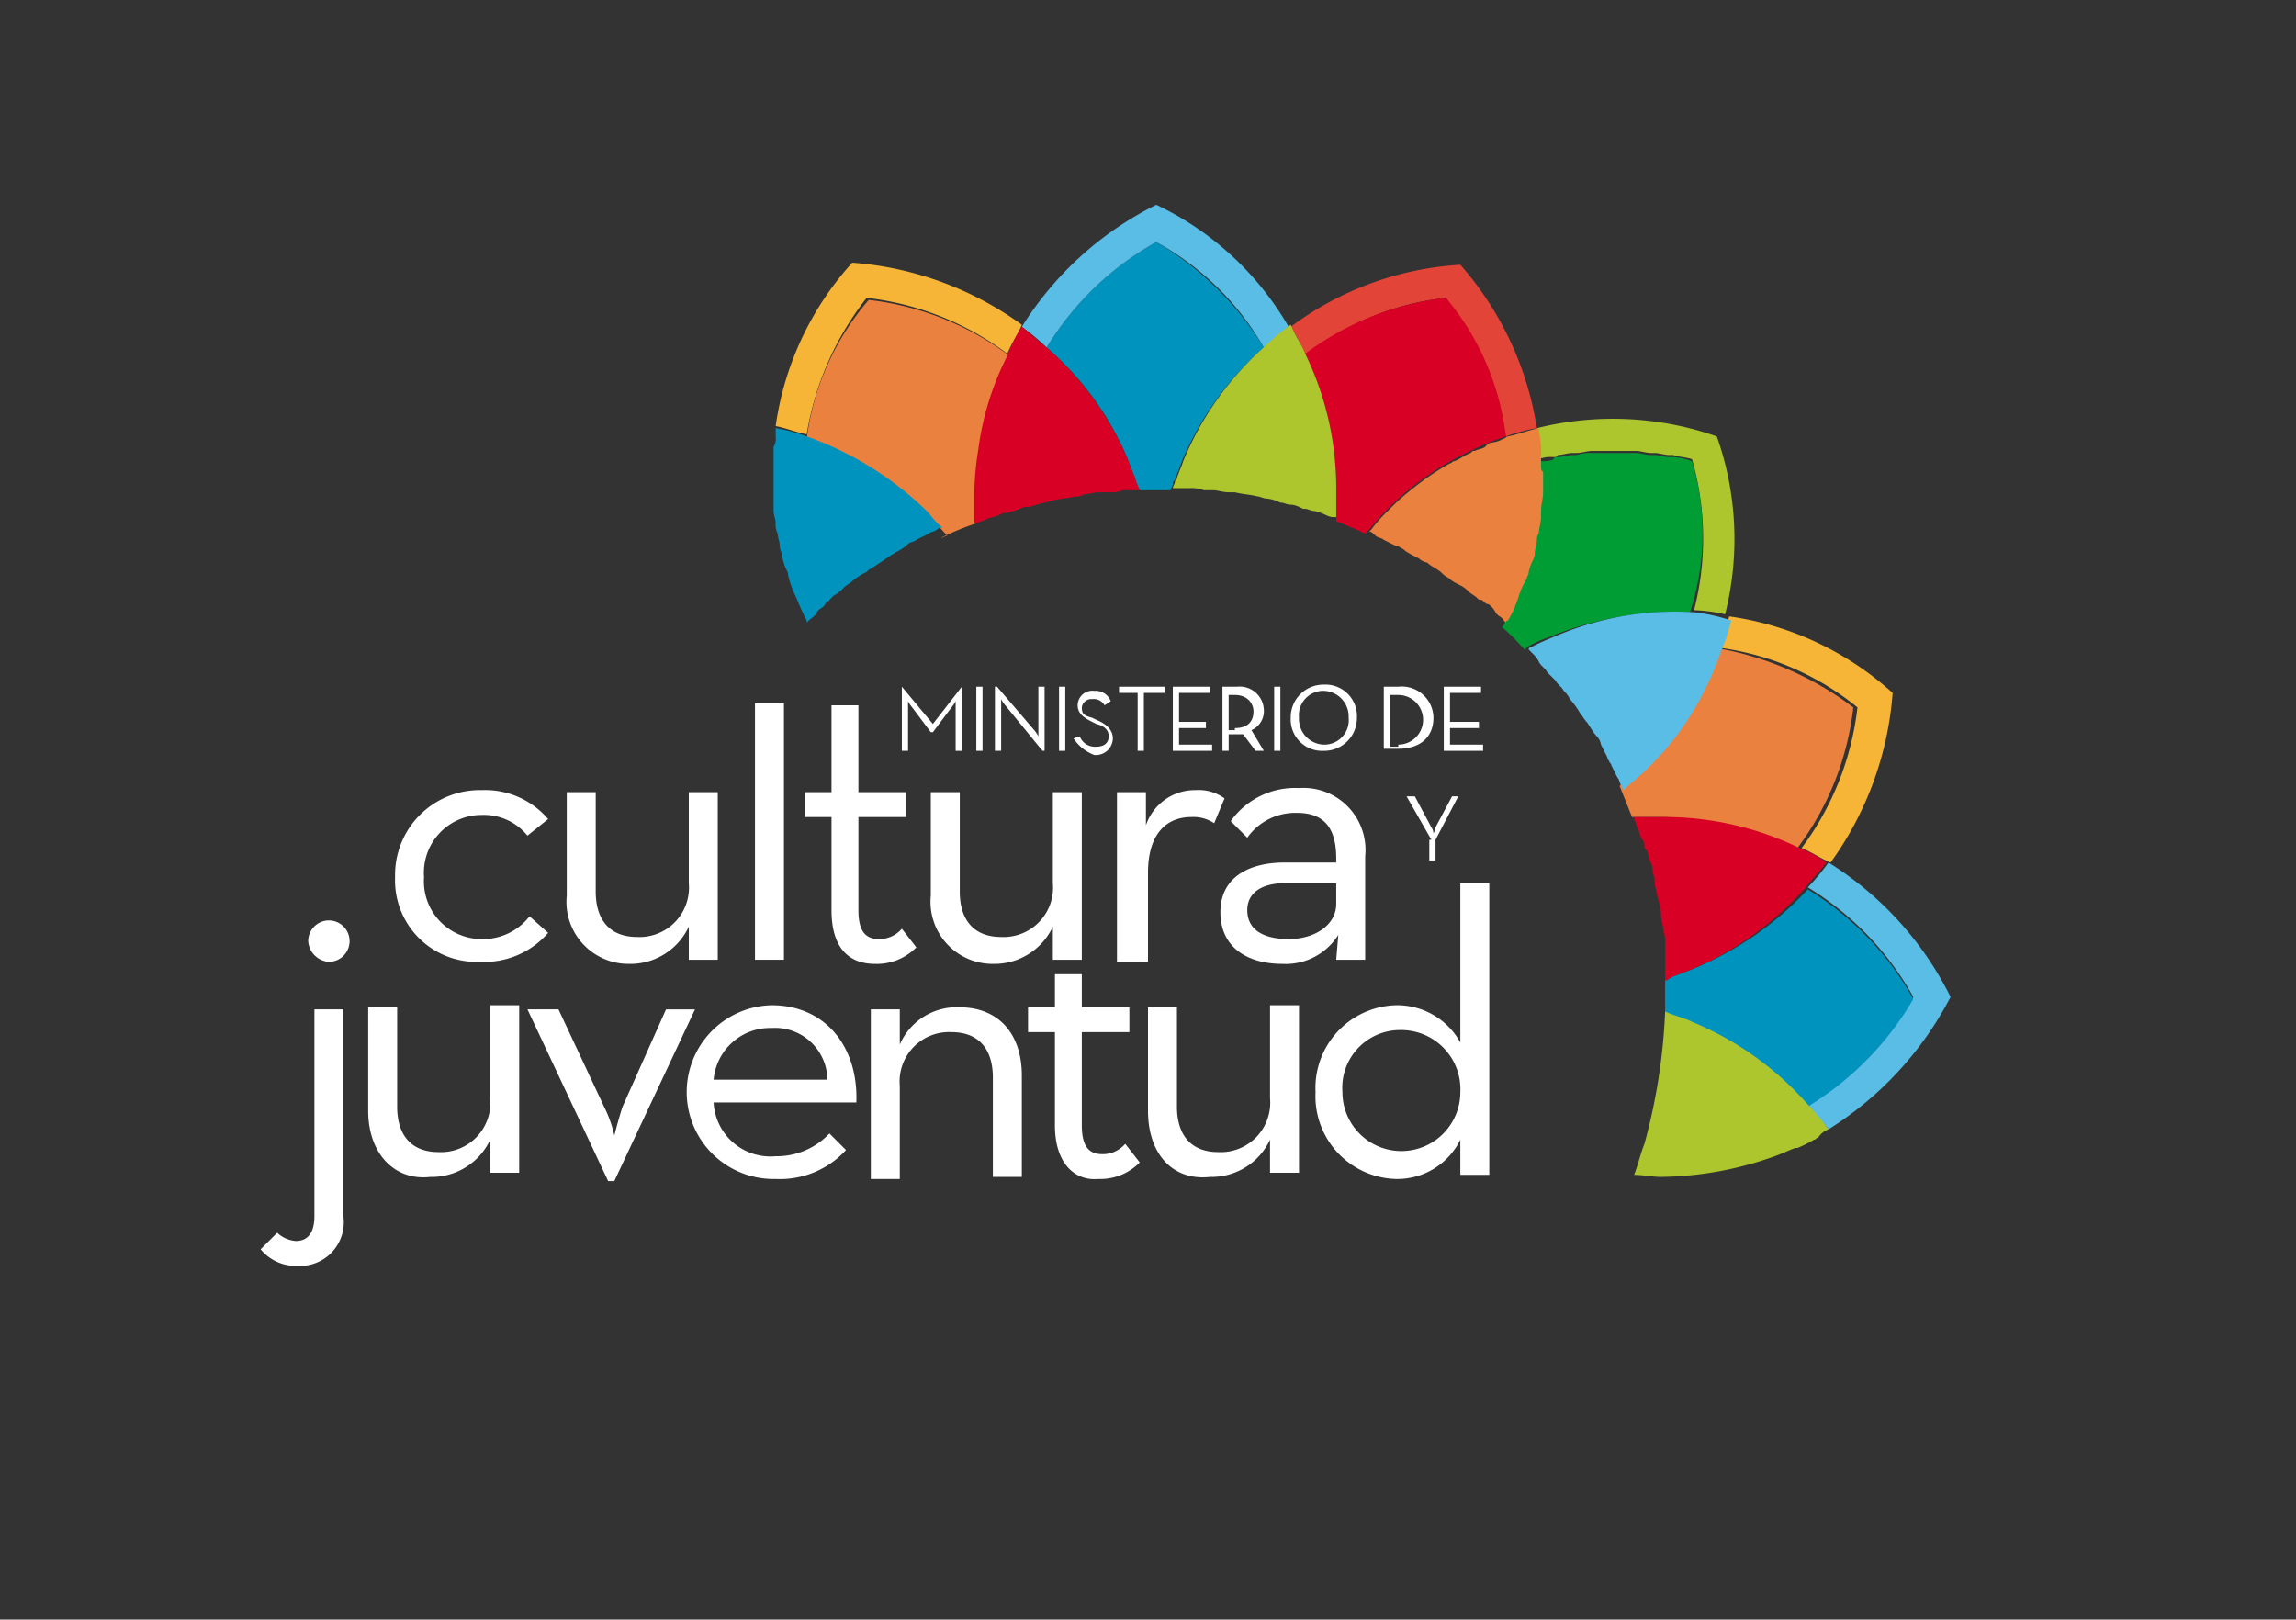 <svg id="Capa_1" data-name="Capa 1" xmlns="http://www.w3.org/2000/svg" viewBox="0 0 111 78.3"><rect x="0" y="0" width="111" height="78.3" fill="#333333" stroke="none"/><defs><style>.cls-1{fill:#e24438;}.cls-2{fill:#f6b536;}.cls-3{fill:#59bde6;}.cls-4{fill:#0093be;}.cls-5{fill:#eb813e;}.cls-6{fill:#d80025;}.cls-7{fill:#adc62e;}.cls-8{fill:#009d35;}.cls-9{fill:#fff;}</style></defs><path class="cls-1" d="M69.9,14.4a15.42,15.42,0,0,1,2.9,6.7,8.33,8.33,0,0,1,1.5-.4,15.63,15.63,0,0,0-3.7-7.9,15.19,15.19,0,0,0-8.2,3,6.11,6.11,0,0,1,.7,1.4A13.21,13.21,0,0,1,69.9,14.4Z"/><path class="cls-2" d="M83,31.3a13.35,13.35,0,0,1,6.8,2.9A14,14,0,0,1,87.1,41c.5.2.9.5,1.4.7a16,16,0,0,0,3-8.2,14.86,14.86,0,0,0-7.9-3.7c-.1.3-.2.7-.3,1A.55.55,0,0,0,83,31.3Z"/><path class="cls-3" d="M94.3,48.2a16.08,16.08,0,0,0-5.9-6.5,10.59,10.59,0,0,1-1,1.2,14.41,14.41,0,0,1,5.1,5.3,13.42,13.42,0,0,1-5.1,5.2c.3.4.7.8,1,1.2A16.54,16.54,0,0,0,94.3,48.2Z"/><path class="cls-2" d="M41.9,14.4a14,14,0,0,1,6.8,2.7c.2-.5.5-.9.7-1.4a16,16,0,0,0-8.2-3,14.86,14.86,0,0,0-3.7,7.9c.5.1,1,.3,1.5.4A14.43,14.43,0,0,1,41.9,14.4Z"/><path class="cls-4" d="M54.6,22.4c.1.3.2.5.3.8,0,.1.1.2.1.3a.35.35,0,0,0,.1.2h1.5c0-.1.1-.2.1-.3s0-.1.1-.2c.1-.3.2-.5.3-.8a15.12,15.12,0,0,1,4-5.6,14.93,14.93,0,0,0-5.2-5.1,14.41,14.41,0,0,0-5.3,5.1A14.35,14.35,0,0,1,54.6,22.4Z"/><path class="cls-5" d="M39,21.2a16.24,16.24,0,0,1,5.9,3.7c.3.3.6.7.9,1-.1,0-.2.1-.3.1a12.2,12.2,0,0,1,1.7-.7h0V23.9a16.35,16.35,0,0,1,.2-2.2,13.89,13.89,0,0,1,1.4-4.5A14,14,0,0,0,42,14.5,12.82,12.82,0,0,0,39,21.2Z"/><path class="cls-6" d="M64.6,23.9h0v1.3h0c.5.2,1,.4,1.4.6h0l.1-.1c.3-.3.5-.6.8-.9h0l.2-.2a13.77,13.77,0,0,1,4-2.8,12.2,12.2,0,0,1,1.7-.7,12.68,12.68,0,0,0-2.9-6.7,14,14,0,0,0-6.8,2.7,15.1,15.1,0,0,1,1.5,6.8Z"/><path class="cls-7" d="M83,21.1a15.21,15.21,0,0,0-8.7-.4c0,.3.1.6.1.9v.6h0a1.48,1.48,0,0,1,.7-.1c.1,0,.2,0,.2-.1.2,0,.5-.1.7-.1h.2c.3,0,.5-.1.8-.1h2.1c.2,0,.5.1.7.1H80c.2,0,.5.1.7.1h.2c.3.1.6.1.9.2a13.91,13.91,0,0,1,.1,7.3h0a7.72,7.72,0,0,1,1.5.2A14.87,14.87,0,0,0,83,21.1Z"/><path class="cls-5" d="M79.3,37.1a6.47,6.47,0,0,1-.9.8l-.1.1h0l.6,1.5h1.3A16.45,16.45,0,0,1,86.9,41a14,14,0,0,0,2.7-6.8,15.31,15.31,0,0,0-6.8-2.9,12.62,12.62,0,0,1-2.4,4.4A3.6,3.6,0,0,1,79.3,37.1Z"/><path class="cls-4" d="M81.7,46.9c-.3.1-.5.2-.8.3a.35.35,0,0,0-.2.1c-.1,0-.1,0-.2.1h0V49a6.94,6.94,0,0,1,1.3.5,15.12,15.12,0,0,1,5.6,4,14.93,14.93,0,0,0,5.1-5.2A14.41,14.41,0,0,0,87.4,43,15.63,15.63,0,0,1,81.7,46.9Z"/><path class="cls-3" d="M55.9,9.9a16.08,16.08,0,0,0-6.5,5.9h0a10.59,10.59,0,0,1,1.2,1h0a14.41,14.41,0,0,1,5.3-5.1,13.42,13.42,0,0,1,5.2,5.1c.4-.3.8-.7,1.2-1A14.61,14.61,0,0,0,55.9,9.9Z"/><path class="cls-8" d="M81.8,22.3a2.92,2.92,0,0,0-.9-.2h-.2c-.2,0-.5-.1-.7-.1h-.2c-.2,0-.5-.1-.7-.1H77a2.2,2.2,0,0,0-.8.1H76c-.2,0-.5.1-.7.1s-.1,0-.2.1-.5.1-.7.1h0V24a2.77,2.77,0,0,1-.1.9v.3c0,.2-.1.5-.1.7a.6.6,0,0,1-.1.4c0,.2-.1.4-.1.6s-.1.3-.1.4-.1.4-.2.6-.1.2-.1.3h0a3.55,3.55,0,0,1-.4.9,11.73,11.73,0,0,1-.5,1.1.1.1,0,0,1-.1.1l-.1-.1.1.1h0a11.41,11.41,0,0,1,1.1,1.1h0a.1.1,0,0,0,.1-.1,5.36,5.36,0,0,1,1.1-.5,16,16,0,0,1,6.8-1.2A12.13,12.13,0,0,0,81.8,22.3Z"/><path class="cls-6" d="M55.1,23.7a.35.35,0,0,0-.1-.2c0-.1-.1-.2-.1-.3-.1-.3-.2-.5-.3-.8a15.12,15.12,0,0,0-4-5.6h0c-.4-.3-.8-.7-1.2-1a6.11,6.11,0,0,0-.7,1.4h0a13.89,13.89,0,0,0-1.4,4.5,15,15,0,0,0-.2,2.2v1.4h.1c.2-.1.3-.1.5-.2s.4-.1.6-.2.2-.1.3-.1h.1c.2-.1.4-.1.6-.2s.3-.1.5-.1a6.37,6.37,0,0,1,.7-.2c.1,0,.3-.1.4-.1.3-.1.7-.1,1.1-.2a.6.6,0,0,0,.4-.1c.2,0,.5-.1.7-.1h.5a1.7,1.7,0,0,0,.7-.1h.8Z"/><path class="cls-4" d="M44.9,24.8A15.92,15.92,0,0,0,39,21.1a8.33,8.33,0,0,0-1.5-.4h0v.4a.75.75,0,0,1-.1.5v3.1c0,.2.1.4.1.6a.9.9,0,0,0,.1.5c0,.2.1.4.1.6s.1.3.1.4.1.5.2.7.1.2.1.3a4.87,4.87,0,0,0,.4,1.1h0A11.73,11.73,0,0,0,39,30v.1h0l.1-.1c.1-.1.3-.2.4-.4s.3-.2.4-.4.2-.1.2-.2l.2-.2a1.76,1.76,0,0,0,.5-.4c.1-.1.3-.2.4-.3s.4-.3.6-.4.2-.2.3-.2l.9-.6c.1-.1.2-.1.3-.2a2.09,2.09,0,0,0,.6-.4c.1-.1.3-.1.4-.2l.6-.3c.1-.1.3-.1.4-.2s.2-.1.3-.1C45.5,25.5,45.2,25.2,44.9,24.8Z"/><path class="cls-7" d="M63.1,17.1c-.2-.5-.5-.9-.7-1.4a10.59,10.59,0,0,0-1.2,1,15.12,15.12,0,0,0-4,5.6c-.1.3-.2.5-.3.8,0,.1-.1.1-.1.2s-.1.2-.1.3h.8a1.7,1.7,0,0,1,.7.1h.4c.3,0,.5.1.8.1h.3c.4.1.7.1,1.1.2.1,0,.3.1.4.1a1.85,1.85,0,0,1,.7.2c.2,0,.3.1.5.1s.4.1.6.2h.1c.1,0,.3.1.4.1s.4.1.6.2.3.1.4.1h.1V23.7h0A14.85,14.85,0,0,0,63.1,17.1Z"/><path class="cls-5" d="M74.5,22.5v-.3h0v-.3h0v-.3h0c0-.3-.1-.6-.1-.9h0c-.5.1-1,.3-1.5.4-.1,0-.1.1-.2.1a1.42,1.42,0,0,1-.6.2c-.1,0-.2.1-.3.2s-.3.1-.5.2h-.1l-.1.1c-.3.1-.5.3-.8.4-.1,0-.1.1-.2.1a12.74,12.74,0,0,0-1.9,1.3h0a10,10,0,0,0-1.1,1h0a6.47,6.47,0,0,0-.8.9h0l-.1.1h0c.1,0,.2.1.3.2s.3.1.4.2l.6.3h.1c.1.1.2.1.3.2s.5.3.7.4a.76.76,0,0,0,.4.2c.2.2.5.3.7.5s.3.2.4.3.3.2.5.3.3.2.4.3.3.2.4.3.1.1.2.1.2.2.3.2.3.2.4.4.3.2.4.4l.1.1a.1.1,0,0,1,.1-.1,5.36,5.36,0,0,0,.5-1.1,3.55,3.55,0,0,1,.4-.9c0-.1.1-.2.1-.3s.1-.4.2-.6.1-.3.1-.4.1-.4.1-.6.1-.3.1-.4.1-.5.1-.7v-.3c0-.3.1-.6.1-.9v-1C74.5,22.8,74.5,22.6,74.5,22.5Zm-7.1,4Z"/><path class="cls-3" d="M81.9,29.6h0a14.65,14.65,0,0,0-6.8,1.2,11.73,11.73,0,0,0-1.1.5.1.1,0,0,0-.1.1h0l.2.2a1.38,1.38,0,0,1,.3.4c.1.2.3.3.4.5l.2.2.2.2c.1.2.3.3.4.5a1.38,1.38,0,0,1,.3.4,4.23,4.23,0,0,1,.5.7c.1.1.2.3.3.4s.3.5.5.7a.76.76,0,0,1,.2.4l.3.6a.35.35,0,0,0,.1.2c0,.1.1.1.1.2l.3.6c.1.1.1.3.2.4a.35.35,0,0,0,.1.2h0l.1-.1c.3-.3.6-.5.9-.8a4.35,4.35,0,0,0,.6-.7,4.35,4.35,0,0,0-.6.7,16.61,16.61,0,0,0,1.3-1.4,14.67,14.67,0,0,0,2.4-4.4c.1-.2.1-.3.2-.5s.2-.7.3-1A8.57,8.57,0,0,0,81.9,29.6Z"/><path class="cls-6" d="M87,41a15,15,0,0,0-6.7-1.5H79v.1c.1.2.1.3.2.5s.1.4.2.5.1.2.1.3,0,.1.1.2.1.4.2.6.1.3.1.5a1.27,1.27,0,0,1,.1.6c.1.3.1.5.2.8s.1.5.1.7a4.33,4.33,0,0,0,.1.5c0,.2.1.4.1.6v2h0c.1,0,.1,0,.2-.1a.35.35,0,0,0,.2-.1c.3-.1.5-.2.8-.3a15.12,15.12,0,0,0,5.6-4c.3-.4.7-.8,1-1.2A5.39,5.39,0,0,0,87,41Z"/><path class="cls-7" d="M88.4,54.6a10.59,10.59,0,0,0-1-1.2,15.12,15.12,0,0,0-5.6-4c-.4-.2-.9-.3-1.3-.5h0a28.4,28.4,0,0,1-1,6.4c-.2.5-.3,1-.5,1.5h0c.4,0,.9.1,1.3.1a16.75,16.75,0,0,0,5.5-1h0c.3-.1.7-.3,1-.4h.1a5.94,5.94,0,0,0,.8-.4c.1,0,.1-.1.2-.1a1,1,0,0,1,.5-.4Z"/><path class="cls-9" d="M12.6,60.4l.8-.8a1.49,1.49,0,0,0,.9.4c.5,0,.9-.3.9-1.2v-10h1.4v10a2.11,2.11,0,0,1-2.2,2.4,2.2,2.2,0,0,1-1.8-.8m2.3-14.9a1,1,0,1,1,1,1,1.07,1.07,0,0,1-1-1"/><path class="cls-9" d="M17.8,53.7v-5h1.4v4.8c0,1.4.7,2.2,2,2.2a2.39,2.39,0,0,0,2.5-2.6V48.6h1.4v8.1H23.7V55.1a3.12,3.12,0,0,1-2.9,1.8c-1.7.2-3-1.1-3-3.2"/><path class="cls-9" d="M25.5,48.8H27l2.2,4.7a5.93,5.93,0,0,1,.5,1.4s.2-.8.4-1.4l2.1-4.7h1.4l-3.9,8.3h-.3Z"/><path class="cls-9" d="M37.5,55.9a3.5,3.5,0,0,0,2.6-1.1l.8.8A4.32,4.32,0,0,1,37.5,57a4.2,4.2,0,1,1-.2-8.4c2.6,0,4.2,2,4.1,4.7H34.5a2.75,2.75,0,0,0,3,2.6M40,52.2a2.53,2.53,0,0,0-2.7-2.5,2.74,2.74,0,0,0-2.8,2.5Z"/><path class="cls-9" d="M42.1,48.8h1.4v1.7a3,3,0,0,1,2.9-1.8c1.8,0,3,1.2,3,3.3v4.9H48V52.1c0-1.4-.7-2.2-2-2.2a2.39,2.39,0,0,0-2.5,2.6V57H42.1Z"/><path class="cls-9" d="M51,54.4V49.9H49.7V48.7H51V47.1h1.3v1.6h2.3v1.2H52.3v4.5c0,1.1.4,1.4,1,1.4a1.43,1.43,0,0,0,1.1-.5l.7.9a2.67,2.67,0,0,1-2,.8c-1.1.1-2.1-.7-2.1-2.6"/><path class="cls-9" d="M55.5,53.7v-5h1.4v4.8c0,1.4.7,2.2,2,2.2a2.39,2.39,0,0,0,2.5-2.6V48.6h1.4v8.1H61.4V55.1a3.12,3.12,0,0,1-2.9,1.8c-1.8.2-3-1.1-3-3.2"/><path class="cls-9" d="M63.6,52.8a4,4,0,0,1,3.9-4.2,3.49,3.49,0,0,1,3.1,1.8V42.7H72V56.8H70.6V55.1A3.39,3.39,0,0,1,67.5,57a4,4,0,0,1-3.9-4.2m7,0a2.86,2.86,0,0,0-2.9-3,2.79,2.79,0,0,0-2.8,3,2.85,2.85,0,1,0,5.7,0"/><path class="cls-9" d="M19.1,42.4a4.1,4.1,0,0,1,4.2-4.2,4,4,0,0,1,3.2,1.4l-1,.8a2.72,2.72,0,0,0-2.2-1,2.79,2.79,0,0,0-2.8,3,2.79,2.79,0,0,0,2.8,3,2.84,2.84,0,0,0,2.3-1.1l.9.8a4.08,4.08,0,0,1-3.3,1.4,3.94,3.94,0,0,1-4.1-4.1"/><path class="cls-9" d="M27.4,43.3v-5h1.4v4.8c0,1.4.7,2.2,2,2.2a2.39,2.39,0,0,0,2.5-2.6V38.3h1.4v8.1H33.3V44.8a3.12,3.12,0,0,1-2.9,1.8,3,3,0,0,1-3-3.3"/><rect class="cls-9" x="36.5" y="34" width="1.4" height="12.4"/><path class="cls-9" d="M40.2,44V39.5H38.9V38.3h1.3V34.1h1.3v4.2h2.3v1.2H41.5V44c0,1.1.4,1.4,1,1.4a1.43,1.43,0,0,0,1.1-.5l.7.9a2.67,2.67,0,0,1-2,.8c-1.2,0-2.1-.7-2.1-2.6"/><path class="cls-9" d="M45,43.3v-5h1.4v4.8c0,1.4.7,2.2,2,2.2a2.39,2.39,0,0,0,2.5-2.6V38.3h1.4v8.1H50.9V44.8A3.12,3.12,0,0,1,48,46.6a3,3,0,0,1-3-3.3"/><path class="cls-9" d="M54,38.3h1.4v1.6a2.5,2.5,0,0,1,2.4-1.7,2.12,2.12,0,0,1,1.4.4l-.5,1.2a1.8,1.8,0,0,0-1.1-.3c-1.2,0-2.1.8-2.1,2.7v4.3H54Z"/><path class="cls-9" d="M64.6,41.5c0-1.6-.7-2.2-1.9-2.2a2.84,2.84,0,0,0-2.4,1.2l-.8-.8a3.81,3.81,0,0,1,3.3-1.6A3,3,0,0,1,66,41.4v5H64.6l.1-1.2A3,3,0,0,1,62,46.6c-1.7,0-3-.8-3-2.5s1.4-2.4,3.1-2.4h2.5v-.2Zm-2.5,1.2c-1,0-1.8.4-1.8,1.3s.7,1.4,2,1.4,2.3-.7,2.3-1.7v-1Z"/><path class="cls-9" d="M43.6,33.2h0L45.1,35l1.4-1.8h0v3.1h-.3V33.9a1.44,1.44,0,0,1-.2.3l-.9,1.2H45l-.9-1.2a1.44,1.44,0,0,1-.2-.3v2.4h-.3Z"/><rect class="cls-9" x="47.2" y="33.2" width="0.3" height="3.1"/><path class="cls-9" d="M48.6,34.1a1.44,1.44,0,0,1-.2-.3v2.5h-.3V33.2h.1L50,35.3a1.44,1.44,0,0,1,.2.3V33.2h.3v3.1h-.1Z"/><rect class="cls-9" x="51.2" y="33.2" width="0.3" height="3.1"/><path class="cls-9" d="M51.9,35.7l.3-.1a.79.79,0,0,0,.8.5c.4,0,.6-.2.6-.5s-.2-.5-.6-.6l-.2-.1c-.4-.2-.7-.4-.7-.8a.71.71,0,0,1,.8-.7.79.79,0,0,1,.8.5l-.3.2a.6.6,0,0,0-.6-.3.46.46,0,0,0-.5.4c0,.3.1.4.5.5l.2.1c.5.2.8.5.8.9a.82.82,0,0,1-.9.8,2.09,2.09,0,0,1-1-.8"/><polygon class="cls-9" points="55 33.5 54.1 33.5 54.1 33.2 56.3 33.2 56.3 33.5 55.3 33.5 55.3 36.3 55 36.3 55 33.5"/><polygon class="cls-9" points="56.7 33.2 58.5 33.2 58.5 33.5 57 33.5 57 34.9 58.3 34.9 58.3 35.2 57 35.2 57 36 58.6 36 58.6 36.3 56.7 36.3 56.7 33.2"/><path class="cls-9" d="M61.1,36.3h-.4l-.6-.8h-.7v.8h-.3V33.2h.7a1.17,1.17,0,0,1,1.3,1.1,1,1,0,0,1-.6,1Zm-1.4-1.1c.7,0,.9-.4.9-.8s-.3-.8-.9-.8h-.3v1.7h.3Z"/><rect class="cls-9" x="61.6" y="33.2" width="0.3" height="3.1"/><path class="cls-9" d="M62.4,34.7A1.58,1.58,0,0,1,64,33.1a1.52,1.52,0,0,1,1.6,1.6A1.58,1.58,0,0,1,64,36.3a1.52,1.52,0,0,1-1.6-1.6m2.8,0A1.24,1.24,0,0,0,64,33.4a1.18,1.18,0,0,0-1.2,1.3A1.24,1.24,0,0,0,64,36a1.18,1.18,0,0,0,1.2-1.3"/><path class="cls-9" d="M66.9,33.2h.7a1.53,1.53,0,0,1,1.7,1.5c0,.9-.6,1.5-1.7,1.5h-.7Zm.7,2.8a1.2,1.2,0,1,0,0-2.4h-.4v2.5h.4Z"/><polygon class="cls-9" points="69.8 33.2 71.6 33.2 71.6 33.5 70.1 33.5 70.1 34.9 71.5 34.9 71.5 35.2 70.1 35.2 70.1 36 71.7 36 71.7 36.3 69.8 36.3 69.8 33.2"/><path class="cls-9" d="M69.2,40.6,68,38.5h.4l.8,1.5a.49.49,0,0,1,.1.3,1,1,0,0,0,.1-.3l.8-1.5h.3l-1.1,2.1v1h-.3v-1Z"/></svg>